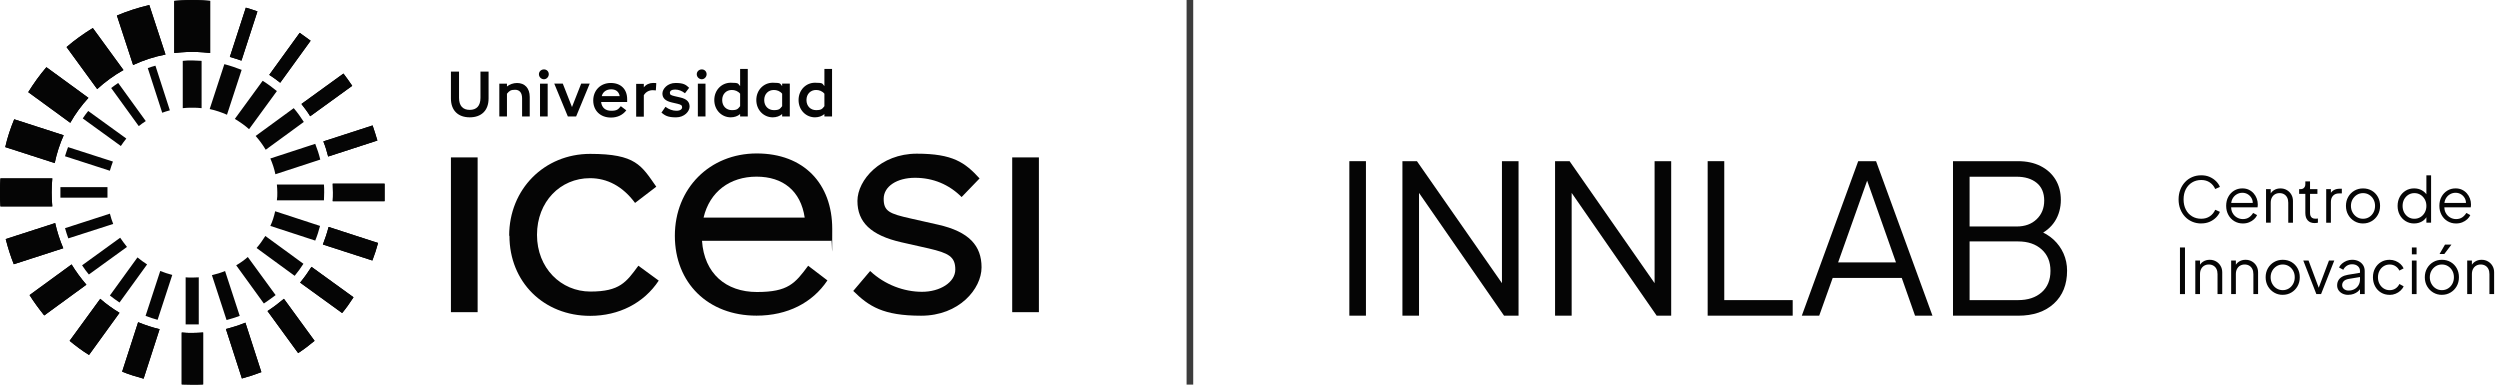 <svg width="377" height="58" viewBox="0 0 377 58" fill="none" xmlns="http://www.w3.org/2000/svg">
<path d="M45.192 4.951C45.753 5.348 46.315 5.741 46.842 6.139L42.254 12.476C41.727 12.048 41.166 11.651 40.604 11.288L45.192 4.951Z" fill="#050505"/>
<path d="M45.192 4.951C45.753 5.348 46.315 5.741 46.842 6.139L42.254 12.476C41.727 12.048 41.166 11.651 40.604 11.288L45.192 4.951Z" fill="#050505"/>
<path d="M17.629 2.345L20.073 9.805C21.624 9.079 23.243 8.552 24.959 8.22L22.514 0.76C20.83 1.157 19.18 1.684 17.629 2.345Z" fill="#050505"/>
<path d="M17.629 2.345L20.073 9.805C21.624 9.079 23.243 8.552 24.959 8.22L22.514 0.76C20.83 1.157 19.18 1.684 17.629 2.345Z" fill="#050505"/>
<path d="M34.661 8.583C35.257 8.747 35.849 8.946 36.411 9.145L38.821 1.719C38.259 1.52 37.667 1.322 37.071 1.157L34.661 8.583Z" fill="#050505"/>
<path d="M34.661 8.583C35.257 8.747 35.849 8.946 36.411 9.145L38.821 1.719C38.259 1.52 37.667 1.322 37.071 1.157L34.661 8.583Z" fill="#050505"/>
<path d="M10.596 18.518C11.356 17.166 12.281 15.91 13.335 14.756L6.998 10.134C5.974 11.322 5.084 12.578 4.259 13.896L10.596 18.518Z" fill="#050505"/>
<path d="M10.596 18.518C11.356 17.166 12.281 15.91 13.335 14.756L6.998 10.134C5.974 11.322 5.084 12.578 4.259 13.896L10.596 18.518Z" fill="#050505"/>
<path d="M14.657 13.434C15.845 12.346 17.197 11.356 18.618 10.562L13.996 4.225C12.609 5.084 11.257 6.039 10.035 7.097L14.657 13.434Z" fill="#050505"/>
<path d="M14.657 13.434C15.845 12.346 17.197 11.356 18.618 10.562L13.996 4.225C12.609 5.084 11.257 6.039 10.035 7.097L14.657 13.434Z" fill="#050505"/>
<path d="M56.186 18.916L48.76 21.326C49.058 22.052 49.287 22.812 49.486 23.603L56.911 21.192C56.682 20.432 56.449 19.672 56.186 18.916Z" fill="#050505"/>
<path d="M56.186 18.916L48.76 21.326C49.058 22.052 49.287 22.812 49.486 23.603L56.911 21.192C56.682 20.432 56.449 19.672 56.186 18.916Z" fill="#050505"/>
<path d="M7.789 29.015C7.789 28.324 7.823 27.595 7.888 26.903H0.065C0 27.595 0 28.29 0 29.015C0 29.741 0 30.436 0.065 31.128H7.888C7.823 30.436 7.789 29.741 7.789 29.015Z" fill="#050505"/>
<path d="M7.789 29.015C7.789 28.324 7.823 27.595 7.888 26.903H0.065C0 27.595 0 28.29 0 29.015C0 29.741 0 30.436 0.065 31.128H7.888C7.823 30.436 7.789 29.741 7.789 29.015Z" fill="#050505"/>
<path d="M50.208 29.015C50.208 29.443 50.208 29.906 50.174 30.337H57.997V27.697H50.174C50.174 28.125 50.208 28.587 50.208 29.019V29.015Z" fill="#050505"/>
<path d="M50.208 29.015C50.208 29.443 50.208 29.906 50.174 30.337H57.997V27.697H50.174C50.174 28.125 50.208 28.587 50.208 29.019V29.015Z" fill="#050505"/>
<path d="M8.251 24.592C8.549 23.14 9.011 21.72 9.604 20.398L2.144 17.988C1.582 19.34 1.12 20.727 0.791 22.182L8.251 24.592Z" fill="#050505"/>
<path d="M8.251 24.592C8.549 23.14 9.011 21.72 9.604 20.398L2.144 17.988C1.582 19.34 1.12 20.727 0.791 22.182L8.251 24.592Z" fill="#050505"/>
<path d="M45.456 15.68C45.918 16.276 46.38 16.868 46.777 17.529L53.114 12.941C52.687 12.315 52.255 11.688 51.793 11.093L45.456 15.68Z" fill="#050505"/>
<path d="M45.456 15.68C45.918 16.276 46.38 16.868 46.777 17.529L53.114 12.941C52.687 12.315 52.255 11.688 51.793 11.093L45.456 15.68Z" fill="#050505"/>
<path d="M26.277 0.134V7.991C26.64 7.957 27.763 7.826 28.985 7.826C30.207 7.826 31.33 7.96 31.693 7.991V0.134C31.265 0.099 30.142 0 28.985 0C27.828 0 26.708 0.099 26.277 0.134Z" fill="#050505"/>
<path d="M26.277 0.134V7.991C26.64 7.957 27.763 7.826 28.985 7.826C30.207 7.826 31.33 7.96 31.693 7.991V0.134C31.265 0.099 30.142 0 28.985 0C27.828 0 26.708 0.099 26.277 0.134Z" fill="#050505"/>
<path d="M42.816 45.059C42.025 45.719 41.2 46.346 40.34 46.907L44.962 53.245C45.822 52.683 46.647 52.057 47.438 51.396L42.816 45.059Z" fill="#050505"/>
<path d="M42.816 45.059C42.025 45.719 41.2 46.346 40.34 46.907L44.962 53.245C45.822 52.683 46.647 52.057 47.438 51.396L42.816 45.059Z" fill="#050505"/>
<path d="M9.542 37.434C9.015 36.212 8.618 34.959 8.32 33.638L0.86 36.048C1.188 37.335 1.585 38.622 2.082 39.844L9.542 37.434Z" fill="#050505"/>
<path d="M9.542 37.434C9.015 36.212 8.618 34.959 8.32 33.638L0.86 36.048C1.188 37.335 1.585 38.622 2.082 39.844L9.542 37.434Z" fill="#050505"/>
<path d="M37.006 48.657C36.047 49.054 35.092 49.349 34.069 49.616L36.479 57.076C37.468 56.812 38.461 56.48 39.416 56.117L37.006 48.657Z" fill="#050505"/>
<path d="M37.006 48.657C36.047 49.054 35.092 49.349 34.069 49.616L36.479 57.076C37.468 56.812 38.461 56.48 39.416 56.117L37.006 48.657Z" fill="#050505"/>
<path d="M49.55 34.233C49.321 35.123 49.023 36.017 48.691 36.873L56.151 39.283C56.48 38.423 56.778 37.533 57.011 36.643L49.585 34.233H49.55Z" fill="#050505"/>
<path d="M49.55 34.233C49.321 35.123 49.023 36.017 48.691 36.873L56.151 39.283C56.48 38.423 56.778 37.533 57.011 36.643L49.585 34.233H49.55Z" fill="#050505"/>
<path d="M46.972 40.242C46.445 41.067 45.884 41.858 45.257 42.618L51.594 47.205C52.221 46.445 52.782 45.654 53.309 44.829L46.972 40.242Z" fill="#050505"/>
<path d="M46.972 40.242C46.445 41.067 45.884 41.858 45.257 42.618L51.594 47.205C52.221 46.445 52.782 45.654 53.309 44.829L46.972 40.242Z" fill="#050505"/>
<path d="M13.435 53.512L18.022 47.174C16.999 46.548 16.009 45.853 15.119 45.062L10.497 51.399C11.421 52.159 12.38 52.885 13.4 53.512H13.435Z" fill="#050505"/>
<path d="M13.435 53.512L18.022 47.174C16.999 46.548 16.009 45.853 15.119 45.062L10.497 51.399C11.421 52.159 12.38 52.885 13.4 53.512H13.435Z" fill="#050505"/>
<path d="M13.041 42.946C12.216 41.987 11.456 40.964 10.795 39.875L4.458 44.497C5.119 45.555 5.879 46.575 6.669 47.568L13.007 42.946H13.041Z" fill="#050505"/>
<path d="M13.041 42.946C12.216 41.987 11.456 40.964 10.795 39.875L4.458 44.497C5.119 45.555 5.879 46.575 6.669 47.568L13.007 42.946H13.041Z" fill="#050505"/>
<path d="M24.099 49.646C22.976 49.383 21.887 49.02 20.829 48.588L18.419 56.048C19.477 56.476 20.566 56.808 21.654 57.106L24.065 49.646H24.099Z" fill="#050505"/>
<path d="M24.099 49.646C22.976 49.383 21.887 49.02 20.829 48.588L18.419 56.048C19.477 56.476 20.566 56.808 21.654 57.106L24.065 49.646H24.099Z" fill="#050505"/>
<path d="M30.635 57.966V50.143C30.108 50.177 29.546 50.208 29.019 50.208C28.492 50.208 27.93 50.208 27.403 50.143V57.966C27.93 57.966 28.492 58 29.019 58C29.546 58 30.108 58 30.635 57.966Z" fill="#050505"/>
<path d="M30.635 57.966V50.143C30.108 50.177 29.546 50.208 29.019 50.208C28.492 50.208 27.93 50.208 27.403 50.143V57.966C27.93 57.966 28.492 58 29.019 58C29.546 58 30.108 58 30.635 57.966Z" fill="#050505"/>
<path d="M25.615 16.639C25.218 16.738 24.824 16.868 24.462 17.002L22.284 10.267C22.681 10.134 23.044 10.004 23.438 9.905L25.615 16.639ZM28.981 9.114C28.518 9.114 28.022 9.114 27.56 9.179V16.31C28.022 16.245 28.484 16.245 28.981 16.245C29.477 16.245 29.939 16.245 30.401 16.31V9.179C29.939 9.179 29.477 9.114 28.981 9.114ZM36.441 10.534C35.581 10.206 34.726 9.908 33.832 9.675L31.62 16.444C32.545 16.642 33.404 16.94 34.229 17.303L36.441 10.534ZM41.754 13.736C41.063 13.174 40.368 12.647 39.608 12.185L35.414 17.93C36.174 18.392 36.9 18.888 37.56 19.48L41.754 13.736ZM17.823 12.513C17.46 12.743 17.131 13.01 16.765 13.273L20.925 19.018C21.253 18.755 21.616 18.491 21.983 18.258L17.823 12.513ZM45.815 18.388C45.353 17.663 44.856 16.968 44.295 16.31L38.55 20.504C39.111 21.131 39.639 21.857 40.07 22.582L45.815 18.388ZM9.832 23.572L16.567 25.749C16.7 25.287 16.864 24.791 17.029 24.363L10.26 22.185C10.096 22.647 9.932 23.11 9.798 23.572H9.832ZM41.754 30.207H48.852C48.852 29.81 48.886 29.416 48.886 29.019C48.886 28.622 48.886 28.228 48.852 27.831H41.754C41.789 28.228 41.819 28.622 41.819 29.019C41.819 29.416 41.819 29.81 41.754 30.207ZM13.304 16.735C13.006 17.098 12.742 17.46 12.479 17.858L18.224 22.017C18.487 21.62 18.751 21.257 19.049 20.894L13.304 16.735ZM16.207 28.221H9.11V29.806H16.207V28.221ZM16.57 44.562C17.032 44.925 17.529 45.288 18.022 45.62L22.181 39.875C21.654 39.546 21.192 39.184 20.73 38.817L16.57 44.562ZM21.952 47.633C22.548 47.862 23.14 48.061 23.767 48.229L25.978 41.46C25.352 41.296 24.756 41.097 24.164 40.864L21.952 47.633ZM12.379 40.009C12.708 40.505 13.04 40.967 13.403 41.395L19.148 37.236C18.785 36.807 18.456 36.311 18.124 35.849L12.379 40.009ZM9.805 34.397C9.938 34.925 10.133 35.455 10.301 35.948L17.07 33.771C16.871 33.274 16.707 32.747 16.573 32.22L9.839 34.397H9.805ZM28.984 48.92H29.974V41.823C29.645 41.823 29.313 41.857 28.984 41.857C28.655 41.857 28.323 41.857 27.995 41.823V48.92H28.984ZM48.297 24.065C48.098 23.24 47.835 22.449 47.537 21.689L40.768 23.9C41.097 24.66 41.364 25.451 41.528 26.276L48.297 24.065ZM34.167 48.263C34.828 48.099 35.489 47.866 36.15 47.636L33.938 40.868C33.312 41.132 32.651 41.33 31.956 41.495L34.167 48.263ZM47.537 36.28C47.835 35.554 48.064 34.829 48.263 34.069L41.494 31.857C41.33 32.617 41.097 33.377 40.768 34.069L47.537 36.28ZM44.435 41.594C44.897 41.032 45.359 40.406 45.757 39.779L40.012 35.585C39.615 36.212 39.187 36.838 38.69 37.4L44.435 41.594ZM39.813 45.754C40.409 45.356 41.001 44.928 41.563 44.501L37.369 38.756C36.841 39.218 36.246 39.646 35.619 40.009L39.779 45.754H39.813Z" fill="#050505"/>
<path d="M68 23.736H72.026V47.075H68V23.736Z" fill="#050505"/>
<path d="M76.782 35.551C76.782 28.519 82.096 23.205 88.998 23.205C95.9 23.205 96.721 24.955 98.967 28.156L95.766 30.601C93.883 28.06 91.541 26.869 88.967 26.869C84.509 26.869 80.979 30.402 80.979 35.418C80.979 40.433 84.612 43.966 89.035 43.966C93.459 43.966 94.448 42.546 96.266 40.07L99.337 42.316C97.091 45.716 93.329 47.63 89.004 47.63C81.972 47.63 76.823 42.511 76.823 35.548H76.789L76.782 35.551Z" fill="#050505"/>
<path d="M125.34 36.311H105.863C106.191 41.231 109.461 44.035 114.148 44.035C118.835 44.035 119.893 42.748 121.872 40.074L124.775 42.285C122.529 45.651 118.766 47.599 114.079 47.599C106.784 47.599 101.768 42.679 101.768 35.551C101.768 28.423 107.017 23.14 114.114 23.14C121.211 23.14 125.501 27.697 125.501 34.527C125.501 41.358 125.467 35.715 125.367 36.277L125.333 36.311H125.34ZM106.096 32.812H121.348C120.752 28.786 118.078 26.639 114.086 26.639C110.094 26.639 107.023 28.885 106.099 32.812H106.096Z" fill="#050505"/>
<path d="M128.644 43.905L131.218 40.868C133.43 42.946 136.336 44.004 139.041 44.004C141.746 44.004 144.06 42.583 144.06 40.639C144.06 38.694 143.037 38.163 140.065 37.468L135.97 36.544C131.283 35.486 129.301 33.473 129.301 30.306C129.301 27.139 132.8 23.175 138.247 23.175C143.694 23.175 145.508 24.496 147.72 26.907L145.012 29.714C143.098 27.8 140.688 26.811 137.98 26.811C135.272 26.811 133.259 28.098 133.259 29.981C133.259 31.864 134.118 32.227 137.353 32.953L141.448 33.877C146.169 34.935 148.018 37.078 148.018 40.313C148.018 43.549 144.653 47.609 138.908 47.609C133.163 47.609 131.02 46.188 128.674 43.877L128.64 43.912L128.644 43.905Z" fill="#050505"/>
<path d="M152.64 23.736H156.666V47.075H152.64V23.736Z" fill="#050505"/>
<path d="M68 14.855V10.795H69.222V14.756C69.222 15.978 69.818 16.57 70.838 16.57C71.859 16.57 72.454 15.975 72.454 14.756V10.795H73.677V14.855C73.677 16.67 72.588 17.693 70.838 17.693C69.089 17.693 68 16.67 68 14.855Z" fill="#050505"/>
<path d="M79.884 14.592V17.563H78.731V14.824C78.731 13.965 78.333 13.537 77.673 13.537C77.012 13.537 76.813 13.701 76.45 14.133V17.567H75.297V12.616H76.45V13.044C76.847 12.715 77.409 12.517 77.971 12.517C79.124 12.517 79.884 13.277 79.884 14.629V14.595V14.592Z" fill="#050505"/>
<path d="M81.27 11.192C81.27 10.795 81.599 10.466 82.031 10.466C82.462 10.466 82.756 10.795 82.756 11.192C82.756 11.589 82.428 11.952 82.031 11.952C81.633 11.952 81.27 11.623 81.27 11.192ZM81.435 12.613H82.589V17.563H81.435V12.613Z" fill="#050505"/>
<path d="M88.93 12.609L86.882 17.56H85.629L83.582 12.609H84.869L86.256 16.143L87.642 12.609H88.93Z" fill="#050505"/>
<path d="M94.575 15.382H90.648C90.747 16.242 91.308 16.704 92.168 16.704C93.027 16.704 93.226 16.505 93.62 16.012L94.445 16.639C93.917 17.331 93.123 17.728 92.134 17.728C90.518 17.728 89.46 16.67 89.46 15.153C89.46 13.636 90.548 12.513 92.099 12.513C93.65 12.513 94.575 13.472 94.575 14.958C94.575 16.444 94.575 15.256 94.575 15.386V15.382ZM90.713 14.492H93.452C93.318 13.801 92.856 13.469 92.164 13.469C91.473 13.469 90.911 13.832 90.744 14.492H90.709H90.713Z" fill="#050505"/>
<path d="M98.967 12.544L98.902 13.633C98.738 13.633 98.574 13.599 98.44 13.599C97.879 13.599 97.382 13.862 97.088 14.359V17.594H95.934V12.643H97.088V13.171C97.416 12.743 97.947 12.51 98.474 12.51C99.002 12.51 98.803 12.51 99.002 12.575L98.967 12.541V12.544Z" fill="#050505"/>
<path d="M99.758 16.968L100.354 16.108C100.881 16.505 101.443 16.704 102.004 16.704C102.565 16.704 102.863 16.475 102.863 16.177C102.863 15.879 102.699 15.78 102.172 15.649L101.312 15.451C100.323 15.222 99.892 14.79 99.892 14.099C99.892 13.407 100.652 12.513 101.874 12.513C103.096 12.513 103.425 12.777 103.921 13.239L103.295 14.064C102.833 13.701 102.336 13.503 101.809 13.503C101.282 13.503 101.018 13.701 101.018 13.999C101.018 14.297 101.182 14.362 101.71 14.496L102.569 14.694C103.593 14.924 103.99 15.386 103.99 16.081C103.99 16.776 103.23 17.697 101.942 17.697C100.655 17.697 100.258 17.399 99.731 16.971H99.765L99.758 16.968Z" fill="#050505"/>
<path d="M105.072 11.192C105.072 10.795 105.4 10.466 105.832 10.466C106.263 10.466 106.557 10.795 106.557 11.192C106.557 11.589 106.229 11.952 105.832 11.952C105.434 11.952 105.072 11.623 105.072 11.192ZM105.236 12.613H106.39V17.563H105.236V12.613Z" fill="#050505"/>
<path d="M112.764 10.398V17.56H111.611V17.197C111.248 17.526 110.721 17.693 110.19 17.693C108.838 17.693 107.715 16.605 107.715 15.085C107.715 13.565 108.838 12.476 110.19 12.476C111.542 12.476 111.248 12.64 111.611 12.972V10.398H112.764ZM111.611 16.043V14.129C111.282 13.732 110.82 13.568 110.358 13.568C109.533 13.568 108.906 14.164 108.906 15.088C108.906 16.012 109.533 16.608 110.358 16.608C111.183 16.608 111.282 16.41 111.611 16.012V16.047V16.043Z" fill="#050505"/>
<path d="M119.102 12.609V17.56H117.948V17.197C117.585 17.526 117.058 17.694 116.527 17.694C115.175 17.694 114.052 16.605 114.052 15.085C114.052 13.565 115.175 12.476 116.527 12.476C117.88 12.476 117.585 12.64 117.948 12.972V12.609H119.102ZM117.948 16.043V14.13C117.619 13.732 117.157 13.568 116.695 13.568C115.87 13.568 115.243 14.164 115.243 15.088C115.243 16.012 115.87 16.608 116.695 16.608C117.52 16.608 117.619 16.41 117.948 16.012V16.047V16.043Z" fill="#050505"/>
<path d="M125.473 10.398V17.56H124.32V17.197C123.957 17.526 123.43 17.693 122.899 17.693C121.547 17.693 120.424 16.605 120.424 15.085C120.424 13.565 121.547 12.476 122.899 12.476C124.251 12.476 123.957 12.64 124.32 12.972V10.398H125.473ZM124.32 16.043V14.129C123.991 13.732 123.529 13.568 123.067 13.568C122.242 13.568 121.615 14.164 121.615 15.088C121.615 16.012 122.242 16.608 123.067 16.608C123.892 16.608 123.991 16.41 124.32 16.012V16.047V16.043Z" fill="#050505"/>
<path d="M179.437 0V58" stroke="#3C3C3C" stroke-miterlimit="10"/>
<path d="M203.481 47.602V24.304H205.984V47.602H203.481Z" fill="#050505"/>
<path d="M211.485 47.602V24.304H213.673L227.34 43.912H226.494V24.304H228.997V47.602H226.809L213.142 27.869H213.988V47.602H211.485Z" fill="#050505"/>
<path d="M234.503 47.602V24.304H236.691L250.358 43.912H249.512V24.304H252.015V47.602H249.827L236.16 27.869H237.006V47.602H234.503Z" fill="#050505"/>
<path d="M257.516 47.602V24.304H260.019V45.257H270.338V47.602H257.516Z" fill="#050505"/>
<path d="M271.714 47.602L280.218 24.304H282.909L291.414 47.602H288.788L286.785 41.912H276.37L274.337 47.602H271.711H271.714ZM277.185 39.567H285.912L281.191 26.184H281.941L277.189 39.567H277.185Z" fill="#050505"/>
<path d="M294.512 47.602V24.304H304.3C305.615 24.304 306.755 24.551 307.724 25.041C308.693 25.53 309.443 26.215 309.977 27.088C310.507 27.964 310.775 28.985 310.775 30.152C310.775 31.32 310.477 32.429 309.884 33.357C309.289 34.284 308.44 34.99 307.337 35.469L307.306 34.719C308.224 35.055 309.011 35.524 309.669 36.126C310.326 36.732 310.829 37.434 311.185 38.239C311.538 39.04 311.716 39.903 311.716 40.82C311.716 42.905 311.055 44.559 309.73 45.778C308.405 46.996 306.608 47.606 304.335 47.606H294.516L294.512 47.602ZM297.015 34.154H304.112C305.362 34.154 306.368 33.791 307.128 33.059C307.888 32.33 308.268 31.391 308.268 30.244C308.268 29.098 307.888 28.187 307.128 27.571C306.368 26.954 305.362 26.65 304.112 26.65H297.015V34.154ZM297.015 45.257H304.331C305.81 45.257 306.995 44.867 307.882 44.083C308.768 43.302 309.21 42.224 309.21 40.847C309.21 39.471 308.768 38.413 307.882 37.612C306.995 36.811 305.814 36.407 304.331 36.407H297.015V45.257Z" fill="#050505"/>
<path d="M331.95 33.699C331.453 33.699 330.998 33.61 330.58 33.428C330.166 33.25 329.803 32.997 329.498 32.672C329.194 32.347 328.957 31.967 328.786 31.525C328.615 31.083 328.53 30.601 328.53 30.07C328.53 29.539 328.615 29.056 328.786 28.615C328.957 28.173 329.194 27.79 329.498 27.465C329.803 27.136 330.163 26.883 330.58 26.704C330.995 26.526 331.45 26.434 331.95 26.434C332.45 26.434 332.857 26.52 333.237 26.687C333.617 26.858 333.939 27.078 334.199 27.345C334.459 27.612 334.648 27.892 334.761 28.19L334.052 28.502C333.877 28.094 333.607 27.766 333.244 27.516C332.881 27.266 332.45 27.143 331.946 27.143C331.443 27.143 330.971 27.266 330.567 27.512C330.163 27.759 329.851 28.098 329.622 28.536C329.396 28.974 329.283 29.484 329.283 30.07C329.283 30.655 329.396 31.159 329.622 31.6C329.848 32.042 330.163 32.381 330.567 32.624C330.971 32.867 331.429 32.987 331.946 32.987C332.463 32.987 332.881 32.864 333.244 32.617C333.607 32.371 333.874 32.045 334.052 31.634L334.761 31.946C334.648 32.237 334.459 32.514 334.199 32.781C333.939 33.048 333.617 33.268 333.237 33.439C332.857 33.61 332.426 33.692 331.95 33.692V33.699Z" fill="#050505"/>
<path d="M338.216 33.699C337.743 33.699 337.319 33.583 336.935 33.353C336.552 33.124 336.254 32.809 336.035 32.405C335.816 32.001 335.706 31.546 335.706 31.035C335.706 30.525 335.812 30.073 336.028 29.68C336.24 29.286 336.531 28.978 336.901 28.748C337.271 28.522 337.681 28.409 338.144 28.409C338.51 28.409 338.835 28.478 339.119 28.611C339.407 28.748 339.65 28.93 339.852 29.159C340.054 29.389 340.208 29.645 340.314 29.933C340.42 30.221 340.475 30.515 340.475 30.816C340.475 30.878 340.475 30.95 340.465 31.029C340.458 31.107 340.448 31.186 340.438 31.268H336.161V30.607H340.03L339.691 30.892C339.749 30.546 339.708 30.234 339.575 29.96C339.438 29.686 339.246 29.471 338.993 29.31C338.739 29.149 338.459 29.07 338.144 29.07C337.829 29.07 337.538 29.152 337.271 29.317C337.004 29.481 336.795 29.707 336.644 30.001C336.493 30.292 336.432 30.642 336.466 31.046C336.435 31.45 336.5 31.799 336.661 32.097C336.822 32.395 337.041 32.627 337.322 32.792C337.603 32.956 337.904 33.038 338.222 33.038C338.592 33.038 338.904 32.949 339.157 32.775C339.41 32.6 339.612 32.377 339.77 32.114L340.372 32.436C340.273 32.662 340.119 32.87 339.91 33.062C339.701 33.254 339.455 33.408 339.171 33.524C338.883 33.641 338.568 33.699 338.222 33.699H338.216Z" fill="#050505"/>
<path d="M341.718 33.586V28.526H342.426V29.508L342.265 29.471C342.392 29.142 342.597 28.885 342.885 28.697C343.173 28.509 343.505 28.413 343.881 28.413C344.258 28.413 344.563 28.495 344.85 28.659C345.138 28.824 345.364 29.05 345.528 29.334C345.696 29.621 345.778 29.943 345.778 30.303V33.586H345.069V30.577C345.069 30.268 345.015 30.008 344.905 29.793C344.795 29.577 344.641 29.413 344.443 29.296C344.244 29.18 344.015 29.122 343.758 29.122C343.501 29.122 343.272 29.18 343.07 29.296C342.868 29.413 342.71 29.58 342.597 29.796C342.484 30.012 342.426 30.272 342.426 30.573V33.583H341.718V33.586Z" fill="#050505"/>
<path d="M349.062 33.641C348.61 33.641 348.26 33.507 348.014 33.243C347.767 32.98 347.644 32.603 347.644 32.11V29.231H346.709V28.522H346.946C347.158 28.522 347.329 28.45 347.456 28.31C347.583 28.17 347.644 27.992 347.644 27.776V27.351H348.353V28.522H349.466V29.231H348.353V32.11C348.353 32.282 348.377 32.429 348.428 32.559C348.48 32.689 348.565 32.792 348.688 32.867C348.812 32.942 348.976 32.98 349.185 32.98C349.236 32.98 349.294 32.98 349.363 32.97C349.431 32.963 349.493 32.956 349.541 32.949V33.583C349.466 33.603 349.38 33.617 349.287 33.624C349.192 33.634 349.116 33.637 349.062 33.637V33.641Z" fill="#050505"/>
<path d="M350.79 33.586V28.526H351.499V29.358L351.403 29.235C351.523 28.995 351.704 28.807 351.944 28.67C352.187 28.533 352.482 28.461 352.827 28.461H353.149V29.169H352.704C352.338 29.169 352.047 29.282 351.828 29.509C351.609 29.734 351.499 30.056 351.499 30.471V33.586H350.79Z" fill="#050505"/>
<path d="M356.347 33.699C355.868 33.699 355.433 33.583 355.046 33.353C354.659 33.124 354.348 32.809 354.115 32.408C353.885 32.008 353.769 31.552 353.769 31.046C353.769 30.539 353.882 30.094 354.108 29.697C354.334 29.3 354.642 28.988 355.029 28.759C355.416 28.529 355.854 28.413 356.347 28.413C356.84 28.413 357.278 28.526 357.665 28.752C358.052 28.978 358.357 29.289 358.579 29.686C358.802 30.084 358.915 30.535 358.915 31.046C358.915 31.556 358.798 32.018 358.566 32.419C358.333 32.819 358.021 33.131 357.634 33.357C357.247 33.583 356.819 33.696 356.347 33.696V33.699ZM356.347 32.99C356.686 32.99 356.994 32.905 357.268 32.737C357.542 32.566 357.758 32.333 357.919 32.038C358.079 31.744 358.158 31.412 358.158 31.046C358.158 30.679 358.079 30.354 357.919 30.063C357.758 29.772 357.542 29.543 357.268 29.375C356.994 29.204 356.686 29.122 356.347 29.122C356.008 29.122 355.7 29.207 355.426 29.375C355.152 29.546 354.933 29.776 354.769 30.063C354.604 30.354 354.522 30.679 354.522 31.046C354.522 31.412 354.604 31.741 354.769 32.038C354.933 32.333 355.152 32.566 355.426 32.737C355.7 32.908 356.008 32.99 356.347 32.99Z" fill="#050505"/>
<path d="M364.05 33.699C363.578 33.699 363.154 33.583 362.777 33.353C362.4 33.124 362.102 32.809 361.883 32.408C361.668 32.008 361.558 31.556 361.558 31.052C361.558 30.549 361.668 30.09 361.883 29.693C362.099 29.296 362.397 28.985 362.77 28.755C363.143 28.526 363.571 28.409 364.05 28.409C364.485 28.409 364.872 28.505 365.211 28.694C365.55 28.882 365.817 29.139 366.012 29.457L365.899 29.656V26.437H366.608V33.583H365.899V32.449L366.012 32.552C365.838 32.918 365.574 33.199 365.225 33.398C364.876 33.596 364.485 33.696 364.05 33.696V33.699ZM364.088 32.99C364.427 32.99 364.735 32.905 365.009 32.737C365.283 32.566 365.499 32.336 365.66 32.042C365.821 31.751 365.899 31.422 365.899 31.056C365.899 30.689 365.821 30.361 365.66 30.07C365.499 29.779 365.283 29.546 365.009 29.375C364.735 29.204 364.427 29.122 364.088 29.122C363.749 29.122 363.451 29.207 363.181 29.375C362.91 29.546 362.698 29.775 362.544 30.063C362.39 30.354 362.311 30.683 362.311 31.056C362.311 31.429 362.39 31.751 362.544 32.042C362.698 32.333 362.91 32.566 363.177 32.737C363.445 32.908 363.749 32.99 364.088 32.99Z" fill="#050505"/>
<path d="M370.367 33.699C369.894 33.699 369.47 33.583 369.086 33.353C368.703 33.124 368.405 32.809 368.186 32.405C367.967 32.001 367.857 31.546 367.857 31.035C367.857 30.525 367.963 30.073 368.179 29.68C368.391 29.286 368.682 28.978 369.052 28.748C369.422 28.522 369.833 28.409 370.295 28.409C370.661 28.409 370.986 28.478 371.271 28.611C371.558 28.748 371.801 28.93 372.003 29.159C372.205 29.389 372.359 29.645 372.465 29.933C372.572 30.221 372.626 30.515 372.626 30.816C372.626 30.878 372.626 30.95 372.616 31.029C372.609 31.107 372.599 31.186 372.589 31.268H368.313V30.607H372.181L371.842 30.892C371.901 30.546 371.859 30.234 371.726 29.96C371.589 29.686 371.397 29.471 371.144 29.31C370.891 29.149 370.61 29.07 370.295 29.07C369.98 29.07 369.689 29.152 369.422 29.317C369.155 29.481 368.946 29.707 368.795 30.001C368.645 30.292 368.583 30.642 368.617 31.046C368.586 31.45 368.651 31.799 368.812 32.097C368.973 32.395 369.192 32.627 369.473 32.792C369.754 32.956 370.055 33.038 370.374 33.038C370.743 33.038 371.055 32.949 371.308 32.775C371.562 32.6 371.764 32.377 371.921 32.114L372.524 32.436C372.424 32.662 372.27 32.87 372.061 33.062C371.853 33.254 371.606 33.408 371.322 33.524C371.034 33.641 370.719 33.699 370.374 33.699H370.367Z" fill="#050505"/>
<path d="M328.738 44.35V37.318H329.495V44.35H328.738Z" fill="#050505"/>
<path d="M331.052 44.35V39.29H331.761V40.272L331.6 40.235C331.727 39.906 331.932 39.649 332.22 39.461C332.508 39.273 332.84 39.177 333.216 39.177C333.593 39.177 333.898 39.259 334.185 39.423C334.473 39.588 334.699 39.814 334.863 40.098C335.031 40.385 335.113 40.707 335.113 41.067V44.35H334.404V41.34C334.404 41.032 334.349 40.772 334.24 40.556C334.13 40.341 333.976 40.176 333.778 40.06C333.579 39.944 333.35 39.886 333.093 39.886C332.836 39.886 332.607 39.944 332.405 40.06C332.203 40.176 332.045 40.344 331.932 40.56C331.819 40.776 331.761 41.036 331.761 41.337V44.346H331.052V44.35Z" fill="#050505"/>
<path d="M336.459 44.35V39.29H337.168V40.272L337.006 40.235C337.133 39.906 337.339 39.649 337.626 39.461C337.914 39.273 338.246 39.177 338.623 39.177C338.999 39.177 339.304 39.259 339.592 39.423C339.879 39.588 340.105 39.814 340.27 40.098C340.437 40.385 340.519 40.707 340.519 41.067V44.35H339.81V41.34C339.81 41.032 339.756 40.772 339.646 40.556C339.537 40.341 339.383 40.176 339.184 40.06C338.986 39.944 338.756 39.886 338.499 39.886C338.243 39.886 338.013 39.944 337.811 40.06C337.609 40.176 337.452 40.344 337.339 40.56C337.226 40.776 337.168 41.036 337.168 41.337V44.346H336.459V44.35Z" fill="#050505"/>
<path d="M344.237 44.463C343.758 44.463 343.323 44.346 342.936 44.117C342.549 43.888 342.237 43.573 342.004 43.172C341.775 42.772 341.659 42.316 341.659 41.809C341.659 41.303 341.772 40.858 341.998 40.461C342.224 40.063 342.532 39.752 342.919 39.523C343.306 39.293 343.744 39.177 344.237 39.177C344.73 39.177 345.168 39.29 345.555 39.516C345.942 39.742 346.247 40.053 346.469 40.45C346.692 40.847 346.805 41.299 346.805 41.809C346.805 42.32 346.688 42.782 346.456 43.182C346.223 43.583 345.911 43.895 345.524 44.12C345.137 44.346 344.709 44.459 344.237 44.459V44.463ZM344.237 43.754C344.576 43.754 344.884 43.669 345.158 43.501C345.432 43.33 345.648 43.097 345.808 42.802C345.969 42.508 346.048 42.176 346.048 41.809C346.048 41.443 345.969 41.118 345.808 40.827C345.648 40.536 345.432 40.307 345.158 40.139C344.884 39.968 344.576 39.886 344.237 39.886C343.898 39.886 343.59 39.971 343.316 40.139C343.042 40.31 342.823 40.539 342.659 40.827C342.494 41.118 342.412 41.443 342.412 41.809C342.412 42.176 342.494 42.505 342.659 42.802C342.823 43.097 343.042 43.33 343.316 43.501C343.59 43.672 343.898 43.754 344.237 43.754Z" fill="#050505"/>
<path d="M349.308 44.35L347.336 39.29H348.13L349.79 43.727H349.537L351.208 39.29H352.009L350.016 44.35H349.308Z" fill="#050505"/>
<path d="M354.111 44.463C353.79 44.463 353.505 44.401 353.252 44.278C352.999 44.155 352.804 43.987 352.656 43.771C352.509 43.556 352.441 43.312 352.441 43.035C352.441 42.758 352.499 42.529 352.612 42.313C352.725 42.097 352.899 41.912 353.139 41.762C353.379 41.611 353.683 41.505 354.053 41.44L356.036 41.111V41.751L354.224 42.053C353.858 42.114 353.598 42.231 353.437 42.402C353.276 42.573 353.197 42.772 353.197 43.004C353.197 43.237 353.286 43.422 353.468 43.58C353.646 43.737 353.879 43.816 354.163 43.816C354.509 43.816 354.81 43.74 355.07 43.593C355.327 43.446 355.529 43.244 355.673 42.994C355.816 42.744 355.888 42.464 355.888 42.155V40.871C355.888 40.57 355.779 40.324 355.56 40.135C355.34 39.947 355.053 39.851 354.7 39.851C354.392 39.851 354.122 39.93 353.889 40.084C353.656 40.238 353.481 40.437 353.368 40.683L352.728 40.334C352.824 40.122 352.971 39.926 353.177 39.748C353.382 39.574 353.615 39.434 353.879 39.327C354.142 39.225 354.416 39.173 354.7 39.173C355.07 39.173 355.399 39.245 355.686 39.389C355.974 39.533 356.196 39.735 356.357 39.988C356.518 40.242 356.597 40.536 356.597 40.871V44.346H355.888V43.337L355.991 43.439C355.902 43.627 355.765 43.799 355.58 43.953C355.395 44.107 355.176 44.23 354.93 44.322C354.68 44.415 354.409 44.459 354.115 44.459L354.111 44.463Z" fill="#050505"/>
<path d="M360.359 44.463C359.863 44.463 359.424 44.346 359.048 44.114C358.671 43.881 358.373 43.566 358.161 43.165C357.949 42.765 357.839 42.313 357.839 41.809C357.839 41.306 357.945 40.858 358.161 40.461C358.373 40.063 358.671 39.752 359.048 39.523C359.424 39.293 359.863 39.177 360.359 39.177C360.674 39.177 360.968 39.235 361.246 39.348C361.523 39.461 361.769 39.615 361.982 39.807C362.194 39.998 362.355 40.221 362.464 40.471L361.824 40.803C361.698 40.532 361.506 40.313 361.249 40.142C360.992 39.971 360.694 39.889 360.362 39.889C360.03 39.889 359.729 39.971 359.462 40.139C359.195 40.307 358.983 40.536 358.829 40.827C358.674 41.118 358.596 41.45 358.596 41.823C358.596 42.196 358.674 42.518 358.829 42.809C358.983 43.1 359.195 43.333 359.462 43.504C359.729 43.675 360.03 43.758 360.362 43.758C360.694 43.758 360.989 43.672 361.246 43.504C361.502 43.333 361.694 43.107 361.828 42.826L362.468 43.176C362.362 43.422 362.201 43.641 361.985 43.836C361.773 44.032 361.526 44.186 361.249 44.298C360.972 44.411 360.677 44.47 360.362 44.47L360.359 44.463Z" fill="#050505"/>
<path d="M363.711 38.355V37.318H364.42V38.355H363.711ZM363.711 44.35V39.29H364.42V44.35H363.711Z" fill="#050505"/>
<path d="M368.24 44.463C367.761 44.463 367.326 44.346 366.939 44.117C366.552 43.888 366.241 43.573 366.008 43.172C365.779 42.772 365.662 42.316 365.662 41.81C365.662 41.303 365.775 40.858 366.001 40.461C366.227 40.063 366.535 39.752 366.922 39.523C367.309 39.293 367.747 39.177 368.24 39.177C368.733 39.177 369.172 39.29 369.558 39.516C369.945 39.742 370.25 40.053 370.473 40.45C370.695 40.847 370.808 41.299 370.808 41.81C370.808 42.32 370.692 42.782 370.459 43.182C370.226 43.583 369.914 43.895 369.528 44.12C369.141 44.346 368.713 44.459 368.24 44.459V44.463ZM368.24 43.754C368.579 43.754 368.887 43.669 369.161 43.501C369.435 43.33 369.651 43.097 369.812 42.802C369.973 42.508 370.051 42.176 370.051 41.81C370.051 41.443 369.973 41.118 369.812 40.827C369.651 40.536 369.435 40.307 369.161 40.139C368.887 39.968 368.579 39.886 368.24 39.886C367.901 39.886 367.593 39.971 367.319 40.139C367.045 40.31 366.826 40.539 366.662 40.827C366.498 41.118 366.416 41.443 366.416 41.81C366.416 42.176 366.498 42.505 366.662 42.802C366.826 43.097 367.045 43.33 367.319 43.501C367.593 43.672 367.901 43.754 368.24 43.754ZM367.881 38.307L368.703 36.89H369.675L368.6 38.307H367.881Z" fill="#050505"/>
<path d="M372.054 44.35V39.29H372.763V40.272L372.602 40.235C372.728 39.906 372.934 39.649 373.221 39.461C373.509 39.273 373.841 39.177 374.218 39.177C374.594 39.177 374.899 39.259 375.187 39.423C375.474 39.588 375.7 39.814 375.864 40.098C376.032 40.385 376.114 40.707 376.114 41.067V44.35H375.406V41.34C375.406 41.032 375.351 40.772 375.241 40.556C375.132 40.341 374.978 40.176 374.779 40.06C374.581 39.944 374.351 39.886 374.094 39.886C373.838 39.886 373.608 39.944 373.406 40.06C373.204 40.176 373.047 40.344 372.934 40.56C372.821 40.776 372.763 41.036 372.763 41.337V44.346H372.054V44.35Z" fill="#050505"/>
</svg>
